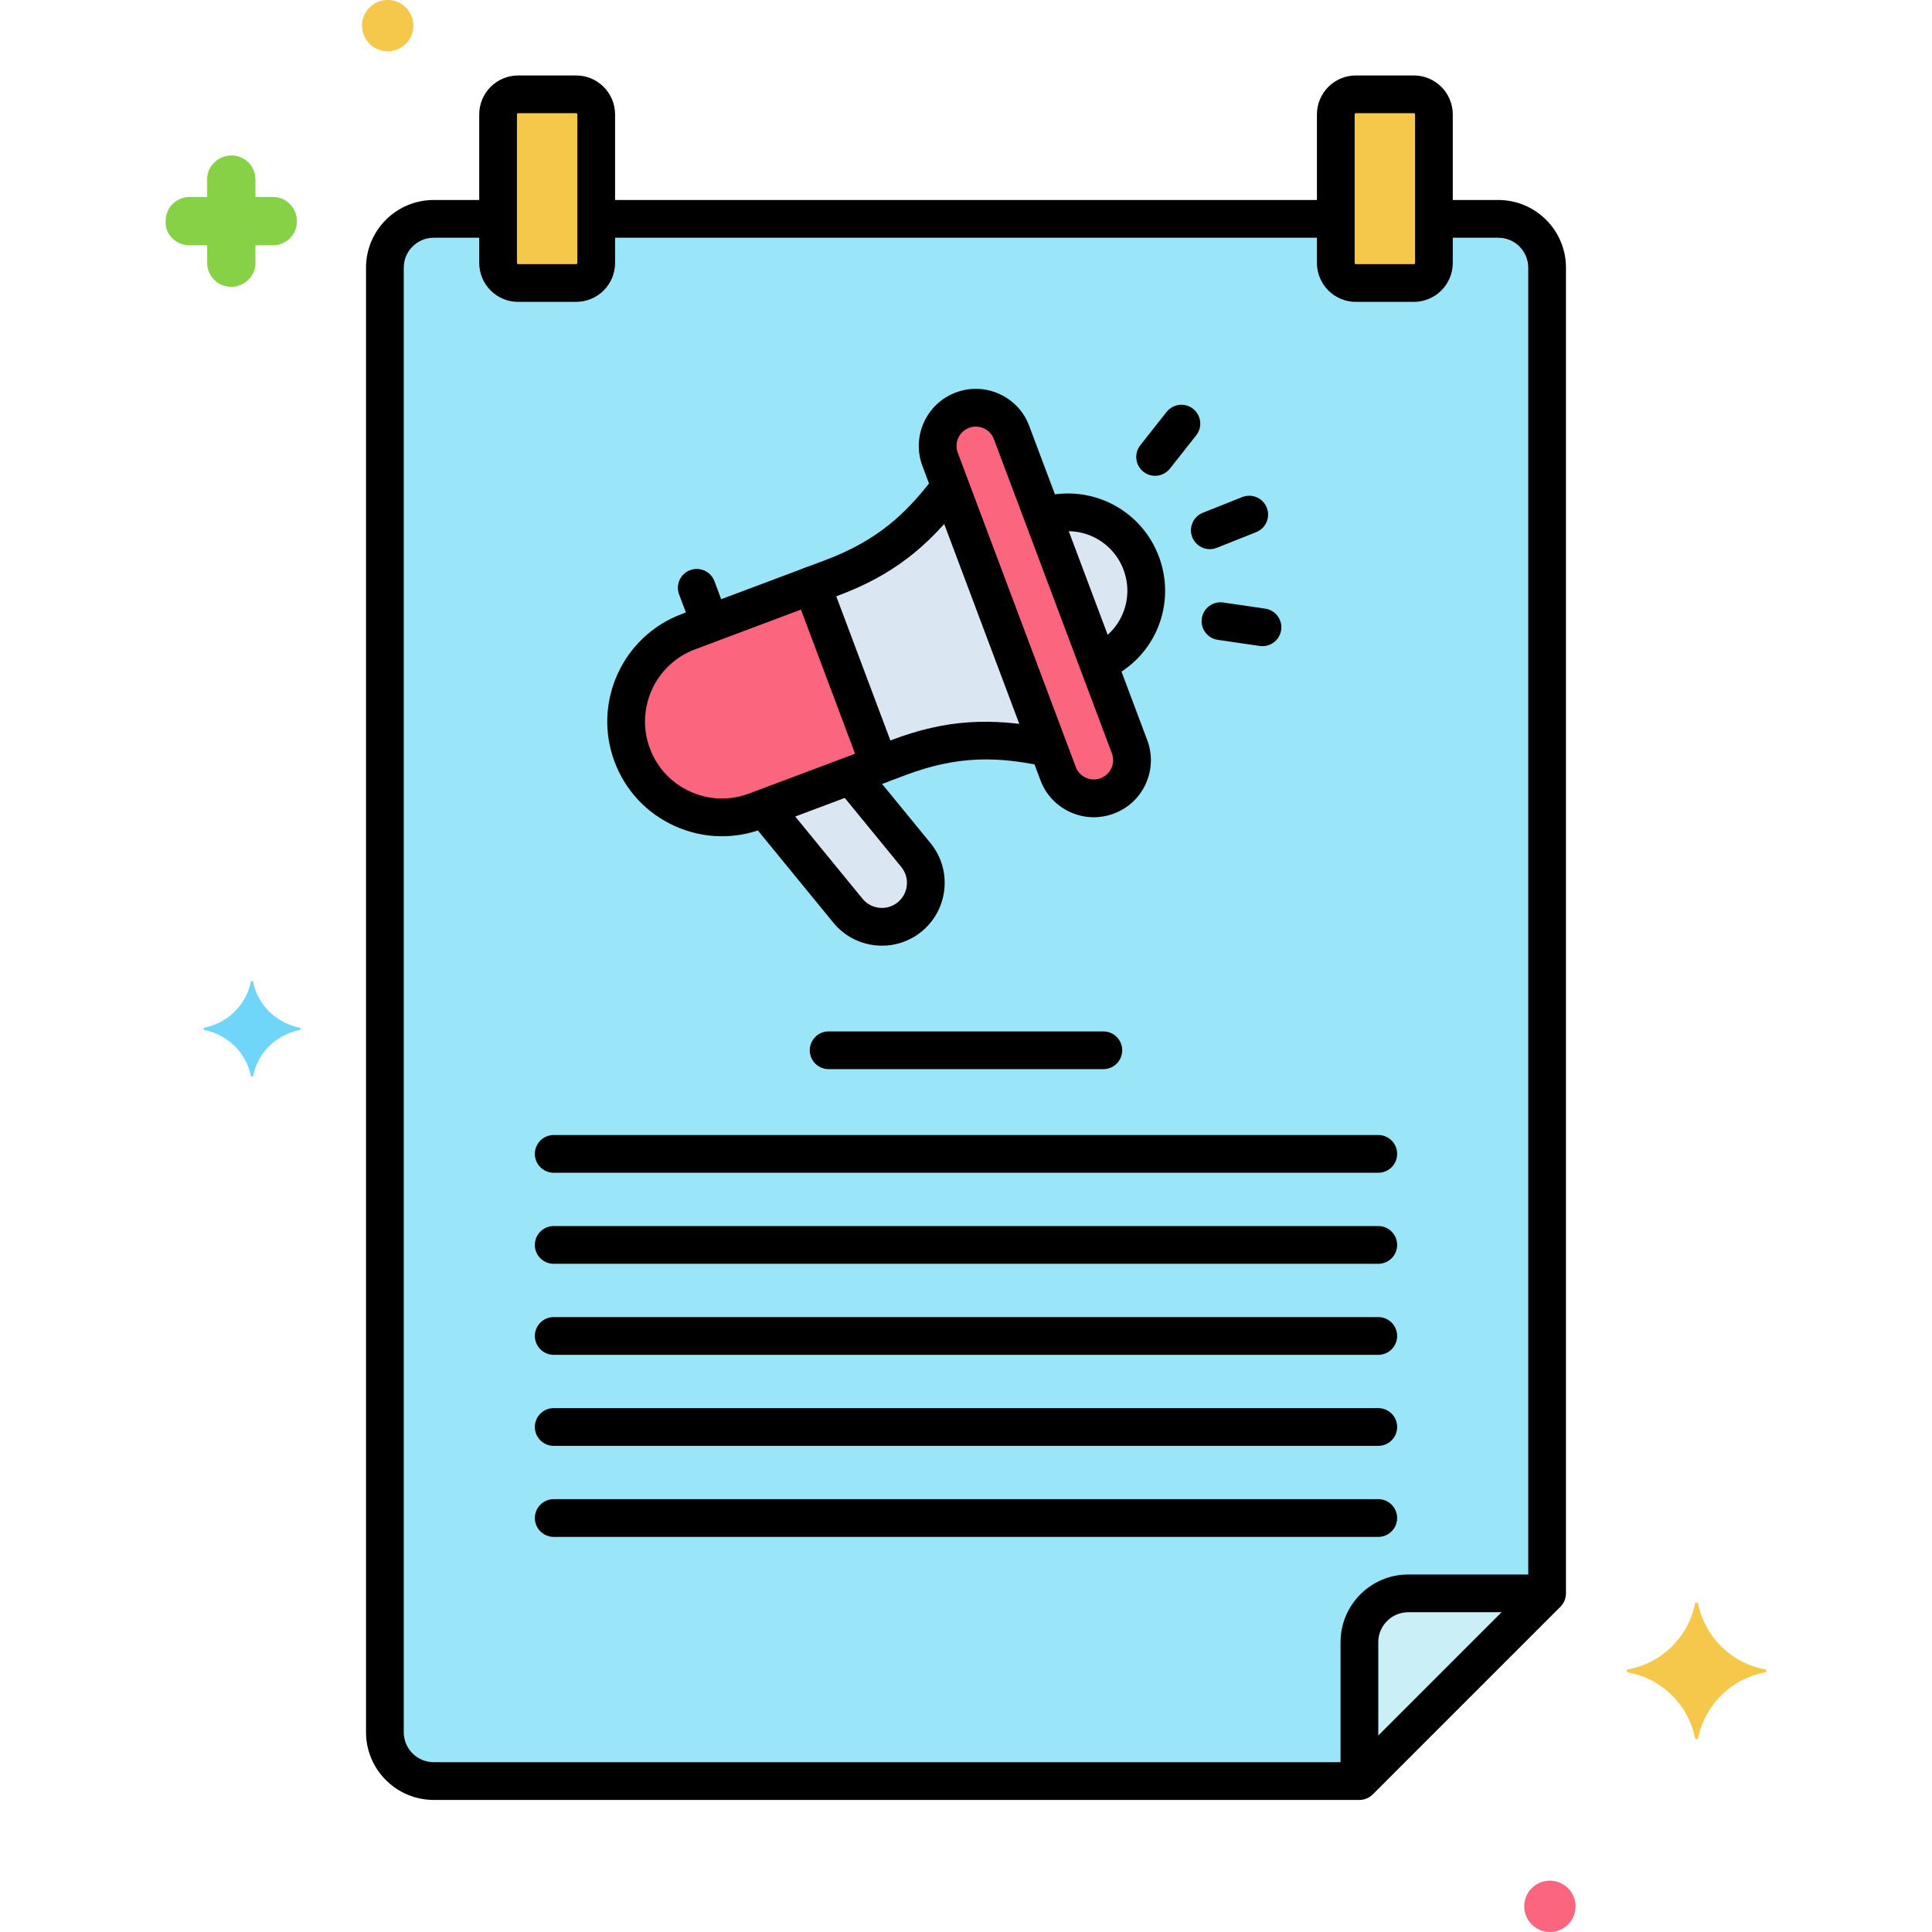 <?xml version="1.0" encoding="utf-8"?>
<!-- Generator: Adobe Illustrator 24.0.0, SVG Export Plug-In . SVG Version: 6.00 Build 0)  -->
<svg version="1.1" xmlns="http://www.w3.org/2000/svg" xmlns:xlink="http://www.w3.org/1999/xlink" x="0px" y="0px"
	 viewBox="0 0 256 256" enable-background="new 0 0 256 256" xml:space="preserve">
<g id="Layer_1">
</g>
<g id="Layer_2">
</g>
<g id="Layer_3">
</g>
<g id="Layer_4">
</g>
<g id="Layer_5">
</g>
<g id="Layer_6">
</g>
<g id="Layer_7">
</g>
<g id="Layer_8">
</g>
<g id="Layer_9">
</g>
<g id="Layer_10">
</g>
<g id="Layer_11">
</g>
<g id="Layer_12">
</g>
<g id="Layer_13">
</g>
<g id="Layer_14">
</g>
<g id="Layer_15">
</g>
<g id="Layer_16">
</g>
<g id="Layer_17">
</g>
<g id="Layer_18">
</g>
<g id="Layer_19">
</g>
<g id="Layer_20">
</g>
<g id="Layer_21">
</g>
<g id="Layer_22">
</g>
<g id="Layer_23">
</g>
<g id="Layer_24">
</g>
<g id="Layer_25">
</g>
<g id="Layer_26">
</g>
<g id="Layer_27">
</g>
<g id="Layer_28">
</g>
<g id="Layer_29">
</g>
<g id="Layer_30">
</g>
<g id="Layer_31">
</g>
<g id="Layer_32">
</g>
<g id="Layer_33">
</g>
<g id="Layer_34">
</g>
<g id="Layer_35">
</g>
<g id="Layer_36">
</g>
<g id="Layer_37">
</g>
<g id="Layer_38">
</g>
<g id="Layer_39">
</g>
<g id="Layer_40">
</g>
<g id="Layer_41">
</g>
<g id="Layer_42">
</g>
<g id="Layer_43">
</g>
<g id="Layer_44">
</g>
<g id="Layer_45">
</g>
<g id="Layer_46">
</g>
<g id="Layer_47">
</g>
<g id="Layer_48">
</g>
<g id="Layer_49">
</g>
<g id="Layer_50">
</g>
<g id="Layer_51">
</g>
<g id="Layer_52">
</g>
<g id="Layer_53">
	<g>
		<g>
			<g>
				<path fill="#F5C84C" d="M76.34,12.5h-7.68c-1.469,0-2.66,1.191-2.66,2.66v19.68c0,1.469,1.191,2.66,2.66,2.66h7.68
					c1.469,0,2.66-1.191,2.66-2.66V15.16C79,13.691,77.809,12.5,76.34,12.5z"/>
			</g>
		</g>
		<g>
			<g>
				<path fill="#F5C84C" d="M187.34,12.5h-7.68c-1.469,0-2.66,1.191-2.66,2.66v19.68c0,1.469,1.191,2.66,2.66,2.66h7.68
					c1.469,0,2.66-1.191,2.66-2.66V15.16C190,13.691,188.809,12.5,187.34,12.5z"/>
			</g>
		</g>
		<g>
			<g>
				<path fill="#9BE5F9" d="M198.53,29H190v5.84c0,1.469-1.191,2.66-2.66,2.66h-7.68c-1.469,0-2.66-1.191-2.66-2.66V29H79v5.84
					c0,1.469-1.191,2.66-2.66,2.66h-7.68c-1.469,0-2.66-1.191-2.66-2.66V29h-8.53C53.897,29,51,31.896,51,35.47V229.53
					c0,3.573,2.897,6.47,6.47,6.47h122.659L205,211.129V35.47C205,31.896,202.103,29,198.53,29z"/>
			</g>
		</g>
		<g>
			<g>
				<path fill="#FC657E" d="M107.59,77.553l-16.387,6.154c-6.568,2.466-9.893,9.79-7.426,16.357l0,0
					c2.466,6.568,9.79,9.893,16.358,7.426l16.387-6.154L107.59,77.553z"/>
			</g>
		</g>
		<g>
			<g>
				<path fill="#FC657E" d="M149.673,98.95l-15.637-41.643c-0.982-2.615-3.898-3.938-6.512-2.957
					c-2.615,0.982-3.939,3.898-2.957,6.512l15.637,41.642c0.982,2.615,3.898,3.938,6.512,2.957
					C149.331,104.48,150.654,101.564,149.673,98.95z"/>
			</g>
		</g>
		<g>
			<g>
				<path fill="#DAE6F1" d="M121.361,113.299l-8.626-10.541l-11.506,4.321l11.124,13.593c2.036,2.488,5.703,2.854,8.191,0.818
					S123.397,115.787,121.361,113.299z"/>
			</g>
		</g>
		<g>
			<g>
				<path fill="#DAE6F1" d="M151.213,74.614L151.213,74.614c-1.97-5.247-7.731-7.949-13.002-6.188l7.287,19.405
					C150.625,85.687,153.183,79.86,151.213,74.614z"/>
			</g>
		</g>
		<g>
			<g>
				<path fill="#DAE6F1" d="M125.926,64.483c-4.1,5.466-8.277,9.292-15.702,12.081l-2.633,0.989l8.931,23.784l2.633-0.989
					c7.426-2.788,13.088-2.657,19.773-1.241L125.926,64.483z"/>
			</g>
		</g>
		<g>
			<g>
				<path fill="#CBEFF7" d="M186.599,211.129c-3.573,0-6.47,2.896-6.47,6.47V236L205,211.129H186.599z"/>
			</g>
		</g>
		<g>
			<g>
				<path fill="#70D6F9" d="M39.737,136.175c-3.1-0.6-5.6-3-6.2-6.1c0-0.1-0.3-0.1-0.3,0c-0.6,3.1-3.1,5.5-6.2,6.1
					c-0.1,0-0.1,0.2,0,0.3c3.1,0.6,5.6,3,6.2,6.1c0,0.1,0.3,0.1,0.3,0c0.6-3.1,3.1-5.5,6.2-6.1
					C39.837,136.375,39.837,136.175,39.737,136.175z"/>
			</g>
		</g>
		<g>
			<g>
				<path fill="#F5C84C" d="M51.369,0c-1.878,0-3.4,1.522-3.4,3.4c0,1.878,1.522,3.4,3.4,3.4c1.878,0,3.4-1.522,3.4-3.4
					C54.769,1.522,53.246,0,51.369,0z"/>
			</g>
		</g>
		<g>
			<g>
				<path fill="#FC657E" d="M205.369,249.2c-1.878,0-3.4,1.522-3.4,3.4c0,1.878,1.522,3.4,3.4,3.4c1.878,0,3.4-1.522,3.4-3.4
					C208.769,250.722,207.246,249.2,205.369,249.2z"/>
			</g>
		</g>
		<g>
			<g>
				<path fill="#87D147" d="M36.249,26.1h-2.4v-2.3c0-1.8-1.4-3.2-3.2-3.2c-1.7,0-3.2,1.4-3.2,3.1v2.4h-2.3c-1.8,0-3.2,1.4-3.2,3.2
					c-0.1,1.7,1.3,3.2,3.2,3.2h2.3v2.3c0,1.8,1.4,3.2,3.2,3.2c1.7,0,3.2-1.4,3.2-3.1v-2.4h2.3c1.8,0,3.2-1.4,3.2-3.2
					C39.349,27.6,37.949,26.1,36.249,26.1z"/>
			</g>
		</g>
		<g>
			<g>
				<path fill="#F5C84C" d="M233.906,221.2c-4.5-0.8-8-4.3-8.9-8.7c0-0.2-0.4-0.2-0.4,0c-0.9,4.4-4.4,7.9-8.9,8.7
					c-0.2,0-0.2,0.3,0,0.4c4.5,0.8,8,4.3,8.9,8.7c0,0.2,0.4,0.2,0.4,0c0.9-4.4,4.4-7.9,8.9-8.7
					C234.106,221.5,234.106,221.2,233.906,221.2z"/>
			</g>
		</g>
		<g>
			<g>
				<g>
					<g>
						<path d="M76.34,10H68.66c-2.845,0-5.16,2.314-5.16,5.16v19.68c0,2.846,2.314,5.16,5.16,5.16h7.681
							c2.845,0,5.16-2.314,5.16-5.16V15.16C81.5,12.314,79.186,10,76.34,10z M76.5,34.84c0,0.088-0.072,0.16-0.16,0.16H68.66
							c-0.088,0-0.16-0.072-0.16-0.16V15.16c0-0.088,0.072-0.16,0.16-0.16h7.681c0.088,0,0.16,0.072,0.16,0.16V34.84z"/>
					</g>
				</g>
			</g>
		</g>
		<g>
			<g>
				<g>
					<g>
						<path d="M187.34,10h-7.68c-2.846,0-5.16,2.314-5.16,5.16v19.68c0,2.846,2.314,5.16,5.16,5.16h7.68
							c2.846,0,5.16-2.314,5.16-5.16V15.16C192.5,12.314,190.186,10,187.34,10z M187.5,34.84c0,0.088-0.072,0.16-0.16,0.16h-7.68
							c-0.088,0-0.16-0.072-0.16-0.16V15.16c0-0.088,0.072-0.16,0.16-0.16h7.68c0.088,0,0.16,0.072,0.16,0.16V34.84z"/>
					</g>
				</g>
			</g>
		</g>
		<g>
			<g>
				<path d="M198.53,26.5h-7.322c-1.381,0-2.5,1.119-2.5,2.5s1.119,2.5,2.5,2.5h7.322c2.188,0,3.97,1.781,3.97,3.97v174.624
					L179.094,233.5H57.47c-2.189,0-3.97-1.781-3.97-3.97V35.47c0-2.188,1.781-3.97,3.97-3.97h7.197c1.381,0,2.5-1.119,2.5-2.5
					s-1.119-2.5-2.5-2.5H57.47c-4.946,0-8.97,4.023-8.97,8.97V229.53c0,4.946,4.024,8.97,8.97,8.97h122.659
					c0.663,0,1.299-0.264,1.768-0.732l24.871-24.871c0.469-0.469,0.732-1.104,0.732-1.768V35.47
					C207.5,30.523,203.477,26.5,198.53,26.5z"/>
			</g>
		</g>
		<g>
			<g>
				<path d="M175.875,26.5H80.417c-1.381,0-2.5,1.119-2.5,2.5s1.119,2.5,2.5,2.5h95.458c1.381,0,2.5-1.119,2.5-2.5
					S177.256,26.5,175.875,26.5z"/>
			</g>
		</g>
		<g>
			<g>
				<path d="M96.087,80.796l-1.422-3.787c-0.485-1.292-1.926-1.944-3.219-1.462c-1.292,0.486-1.947,1.928-1.461,3.22l1.422,3.787
					c0.376,1.003,1.329,1.622,2.341,1.622c0.292,0,0.589-0.052,0.878-0.16C95.918,83.529,96.573,82.088,96.087,80.796z"/>
			</g>
		</g>
		<g>
			<g>
				<path d="M167.852,67.262c-0.511-1.283-1.963-1.911-3.247-1.397l-5.224,2.08c-1.283,0.511-1.908,1.965-1.397,3.247
					c0.39,0.979,1.329,1.576,2.323,1.576c0.308,0,0.62-0.058,0.924-0.179l5.224-2.08C167.737,69.998,168.362,68.544,167.852,67.262z
					"/>
			</g>
		</g>
		<g>
			<g>
				<path d="M158.092,54.171c-1.086-0.856-2.657-0.67-3.512,0.412l-3.484,4.412c-0.855,1.084-0.671,2.656,0.412,3.512
					c0.459,0.362,1.006,0.538,1.548,0.538c0.739,0,1.471-0.326,1.964-0.95l3.484-4.412
					C159.359,56.599,159.175,55.026,158.092,54.171z"/>
			</g>
		</g>
		<g>
			<g>
				<path d="M167.646,80.646l-5.563-0.812c-1.373-0.195-2.636,0.747-2.835,2.112c-0.199,1.367,0.746,2.636,2.112,2.835l5.563,0.812
					c0.123,0.018,0.244,0.026,0.364,0.026c1.221,0,2.289-0.896,2.471-2.139C169.958,82.114,169.013,80.846,167.646,80.646z"/>
			</g>
		</g>
		<g>
			<g>
				<path d="M182.629,150.396H73.371c-1.381,0-2.5,1.119-2.5,2.5s1.119,2.5,2.5,2.5h109.258c1.381,0,2.5-1.119,2.5-2.5
					S184.01,150.396,182.629,150.396z"/>
			</g>
		</g>
		<g>
			<g>
				<path d="M182.629,162.459H73.371c-1.381,0-2.5,1.119-2.5,2.5s1.119,2.5,2.5,2.5h109.258c1.381,0,2.5-1.119,2.5-2.5
					S184.01,162.459,182.629,162.459z"/>
			</g>
		</g>
		<g>
			<g>
				<path d="M146.2,136.667h-36.401c-1.381,0-2.5,1.119-2.5,2.5s1.119,2.5,2.5,2.5H146.2c1.381,0,2.5-1.119,2.5-2.5
					S147.581,136.667,146.2,136.667z"/>
			</g>
		</g>
		<g>
			<g>
				<path d="M182.629,174.521H73.371c-1.381,0-2.5,1.119-2.5,2.5s1.119,2.5,2.5,2.5h109.258c1.381,0,2.5-1.119,2.5-2.5
					S184.01,174.521,182.629,174.521z"/>
			</g>
		</g>
		<g>
			<g>
				<path d="M182.629,186.584H73.371c-1.381,0-2.5,1.119-2.5,2.5s1.119,2.5,2.5,2.5h109.258c1.381,0,2.5-1.119,2.5-2.5
					S184.01,186.584,182.629,186.584z"/>
			</g>
		</g>
		<g>
			<g>
				<path d="M182.629,198.646H73.371c-1.381,0-2.5,1.119-2.5,2.5s1.119,2.5,2.5,2.5h109.258c1.381,0,2.5-1.119,2.5-2.5
					S184.01,198.646,182.629,198.646z"/>
			</g>
		</g>
		<g>
			<g>
				<g>
					<g>
						<path d="M118.861,100.458l-8.931-23.784c-0.484-1.292-1.926-1.945-3.219-1.462l-16.387,6.153
							c-7.848,2.948-11.834,11.73-8.888,19.578c1.428,3.802,4.25,6.819,7.947,8.498c2.006,0.911,4.139,1.368,6.277,1.368
							c1.804,0,3.613-0.325,5.352-0.979l16.387-6.153c0.621-0.233,1.124-0.703,1.397-1.308
							C119.071,101.767,119.095,101.079,118.861,100.458z M99.255,105.149c-2.551,0.958-5.324,0.866-7.804-0.261
							c-2.481-1.127-4.376-3.152-5.334-5.704c-1.978-5.267,0.698-11.16,5.965-13.138l14.047-5.274l7.173,19.103L99.255,105.149z"/>
					</g>
				</g>
			</g>
		</g>
		<g>
			<g>
				<g>
					<g>
						<g>
							<path d="M152.014,98.07L136.376,56.43c-0.71-1.891-2.112-3.392-3.951-4.226c-1.837-0.835-3.89-0.903-5.78-0.194
								c-3.901,1.465-5.883,5.83-4.419,9.732l15.638,41.644c0.71,1.889,2.113,3.389,3.951,4.224c0.997,0.452,2.057,0.68,3.12,0.68
								c0.896,0,1.795-0.162,2.659-0.486c1.891-0.71,3.392-2.112,4.226-3.951C152.654,102.014,152.723,99.961,152.014,98.07z
								 M145.838,103.121c-0.001,0-0.001,0-0.002,0.001c-1.32,0.494-2.797-0.176-3.292-1.495l-15.637-41.642
								c-0.496-1.321,0.175-2.799,1.495-3.294c0.293-0.11,0.597-0.165,0.9-0.165c0.36,0,0.719,0.077,1.057,0.23
								c0.622,0.282,1.097,0.79,1.336,1.43l15.638,41.641C147.828,101.148,147.157,102.626,145.838,103.121z"/>
						</g>
					</g>
				</g>
			</g>
		</g>
		<g>
			<g>
				<path d="M123.296,111.716l-7.577-9.259c-0.875-1.069-2.449-1.226-3.518-0.352c-1.068,0.874-1.226,2.449-0.351,3.518l7.577,9.259
					c1.16,1.417,0.95,3.514-0.466,4.674c-0.687,0.562-1.551,0.816-2.433,0.734c-0.883-0.089-1.678-0.515-2.24-1.201l-10.122-12.368
					c-0.875-1.07-2.449-1.225-3.518-0.352c-1.068,0.874-1.226,2.449-0.351,3.518l10.122,12.368c1.407,1.721,3.401,2.789,5.613,3.01
					c0.281,0.028,0.563,0.042,0.842,0.042c1.914,0,3.753-0.653,5.254-1.882C125.676,120.52,126.201,115.267,123.296,111.716z"/>
			</g>
		</g>
		<g>
			<g>
				<path d="M153.554,73.735c-2.314-6.162-8.865-9.573-15.247-7.943c-1.337,0.343-2.144,1.705-1.801,3.043
					c0.344,1.338,1.706,2.14,3.043,1.801c3.899-0.999,7.908,1.089,9.323,4.857c1.433,3.813-0.247,8.042-3.905,9.835
					c-1.24,0.607-1.753,2.105-1.146,3.345c0.435,0.887,1.322,1.401,2.247,1.401c0.369,0,0.744-0.083,1.098-0.256
					C153.149,86.887,155.896,79.973,153.554,73.735z"/>
			</g>
		</g>
		<g>
			<g>
				<path d="M139.002,96.568c-7.766-1.588-13.77-1.173-20.726,1.438l-2.634,0.989c-1.292,0.486-1.947,1.928-1.461,3.22
					c0.376,1.003,1.329,1.622,2.341,1.622c0.292,0,0.589-0.052,0.878-0.16l2.634-0.989c7.01-2.633,12.251-2.391,17.964-1.222
					c1.352,0.271,2.674-0.595,2.951-1.947C141.227,98.166,140.354,96.846,139.002,96.568z"/>
			</g>
		</g>
		<g>
			<g>
				<path d="M127.108,62.938c-1.098-0.837-2.667-0.628-3.504,0.47c-3.509,4.596-7.277,8.193-14.259,10.815l-2.633,0.988
					c-1.292,0.485-1.947,1.927-1.462,3.22c0.377,1.003,1.329,1.622,2.341,1.622c0.292,0,0.588-0.052,0.878-0.16l2.634-0.988
					c6.931-2.604,11.704-6.214,16.476-12.462C128.416,65.346,128.206,63.777,127.108,62.938z"/>
			</g>
		</g>
		<g>
			<g>
				<path d="M203.917,208.629h-17.318c-4.946,0-8.97,4.023-8.97,8.97v17.215c0,1.381,1.119,2.5,2.5,2.5s2.5-1.119,2.5-2.5v-17.215
					c0-2.188,1.781-3.97,3.97-3.97h17.318c1.381,0,2.5-1.119,2.5-2.5S205.298,208.629,203.917,208.629z"/>
			</g>
		</g>
	</g>
</g>
<g id="Layer_54">
</g>
<g id="Layer_55">
</g>
<g id="Layer_56">
</g>
<g id="Layer_57">
</g>
<g id="Layer_58">
</g>
<g id="Layer_59">
</g>
<g id="Layer_60">
</g>
<g id="Layer_61">
</g>
<g id="Layer_62">
</g>
<g id="Layer_63">
</g>
<g id="Layer_64">
</g>
<g id="Layer_65">
</g>
<g id="Layer_66">
</g>
<g id="Layer_67">
</g>
<g id="Layer_68">
</g>
<g id="Layer_69">
</g>
<g id="Layer_70">
</g>
<g id="Layer_71">
</g>
<g id="Layer_72">
</g>
<g id="Layer_73">
</g>
<g id="Layer_74">
</g>
<g id="Layer_75">
</g>
<g id="Layer_76">
</g>
<g id="Layer_77">
</g>
<g id="Layer_78">
</g>
<g id="Layer_79">
</g>
<g id="Layer_80">
</g>
</svg>
